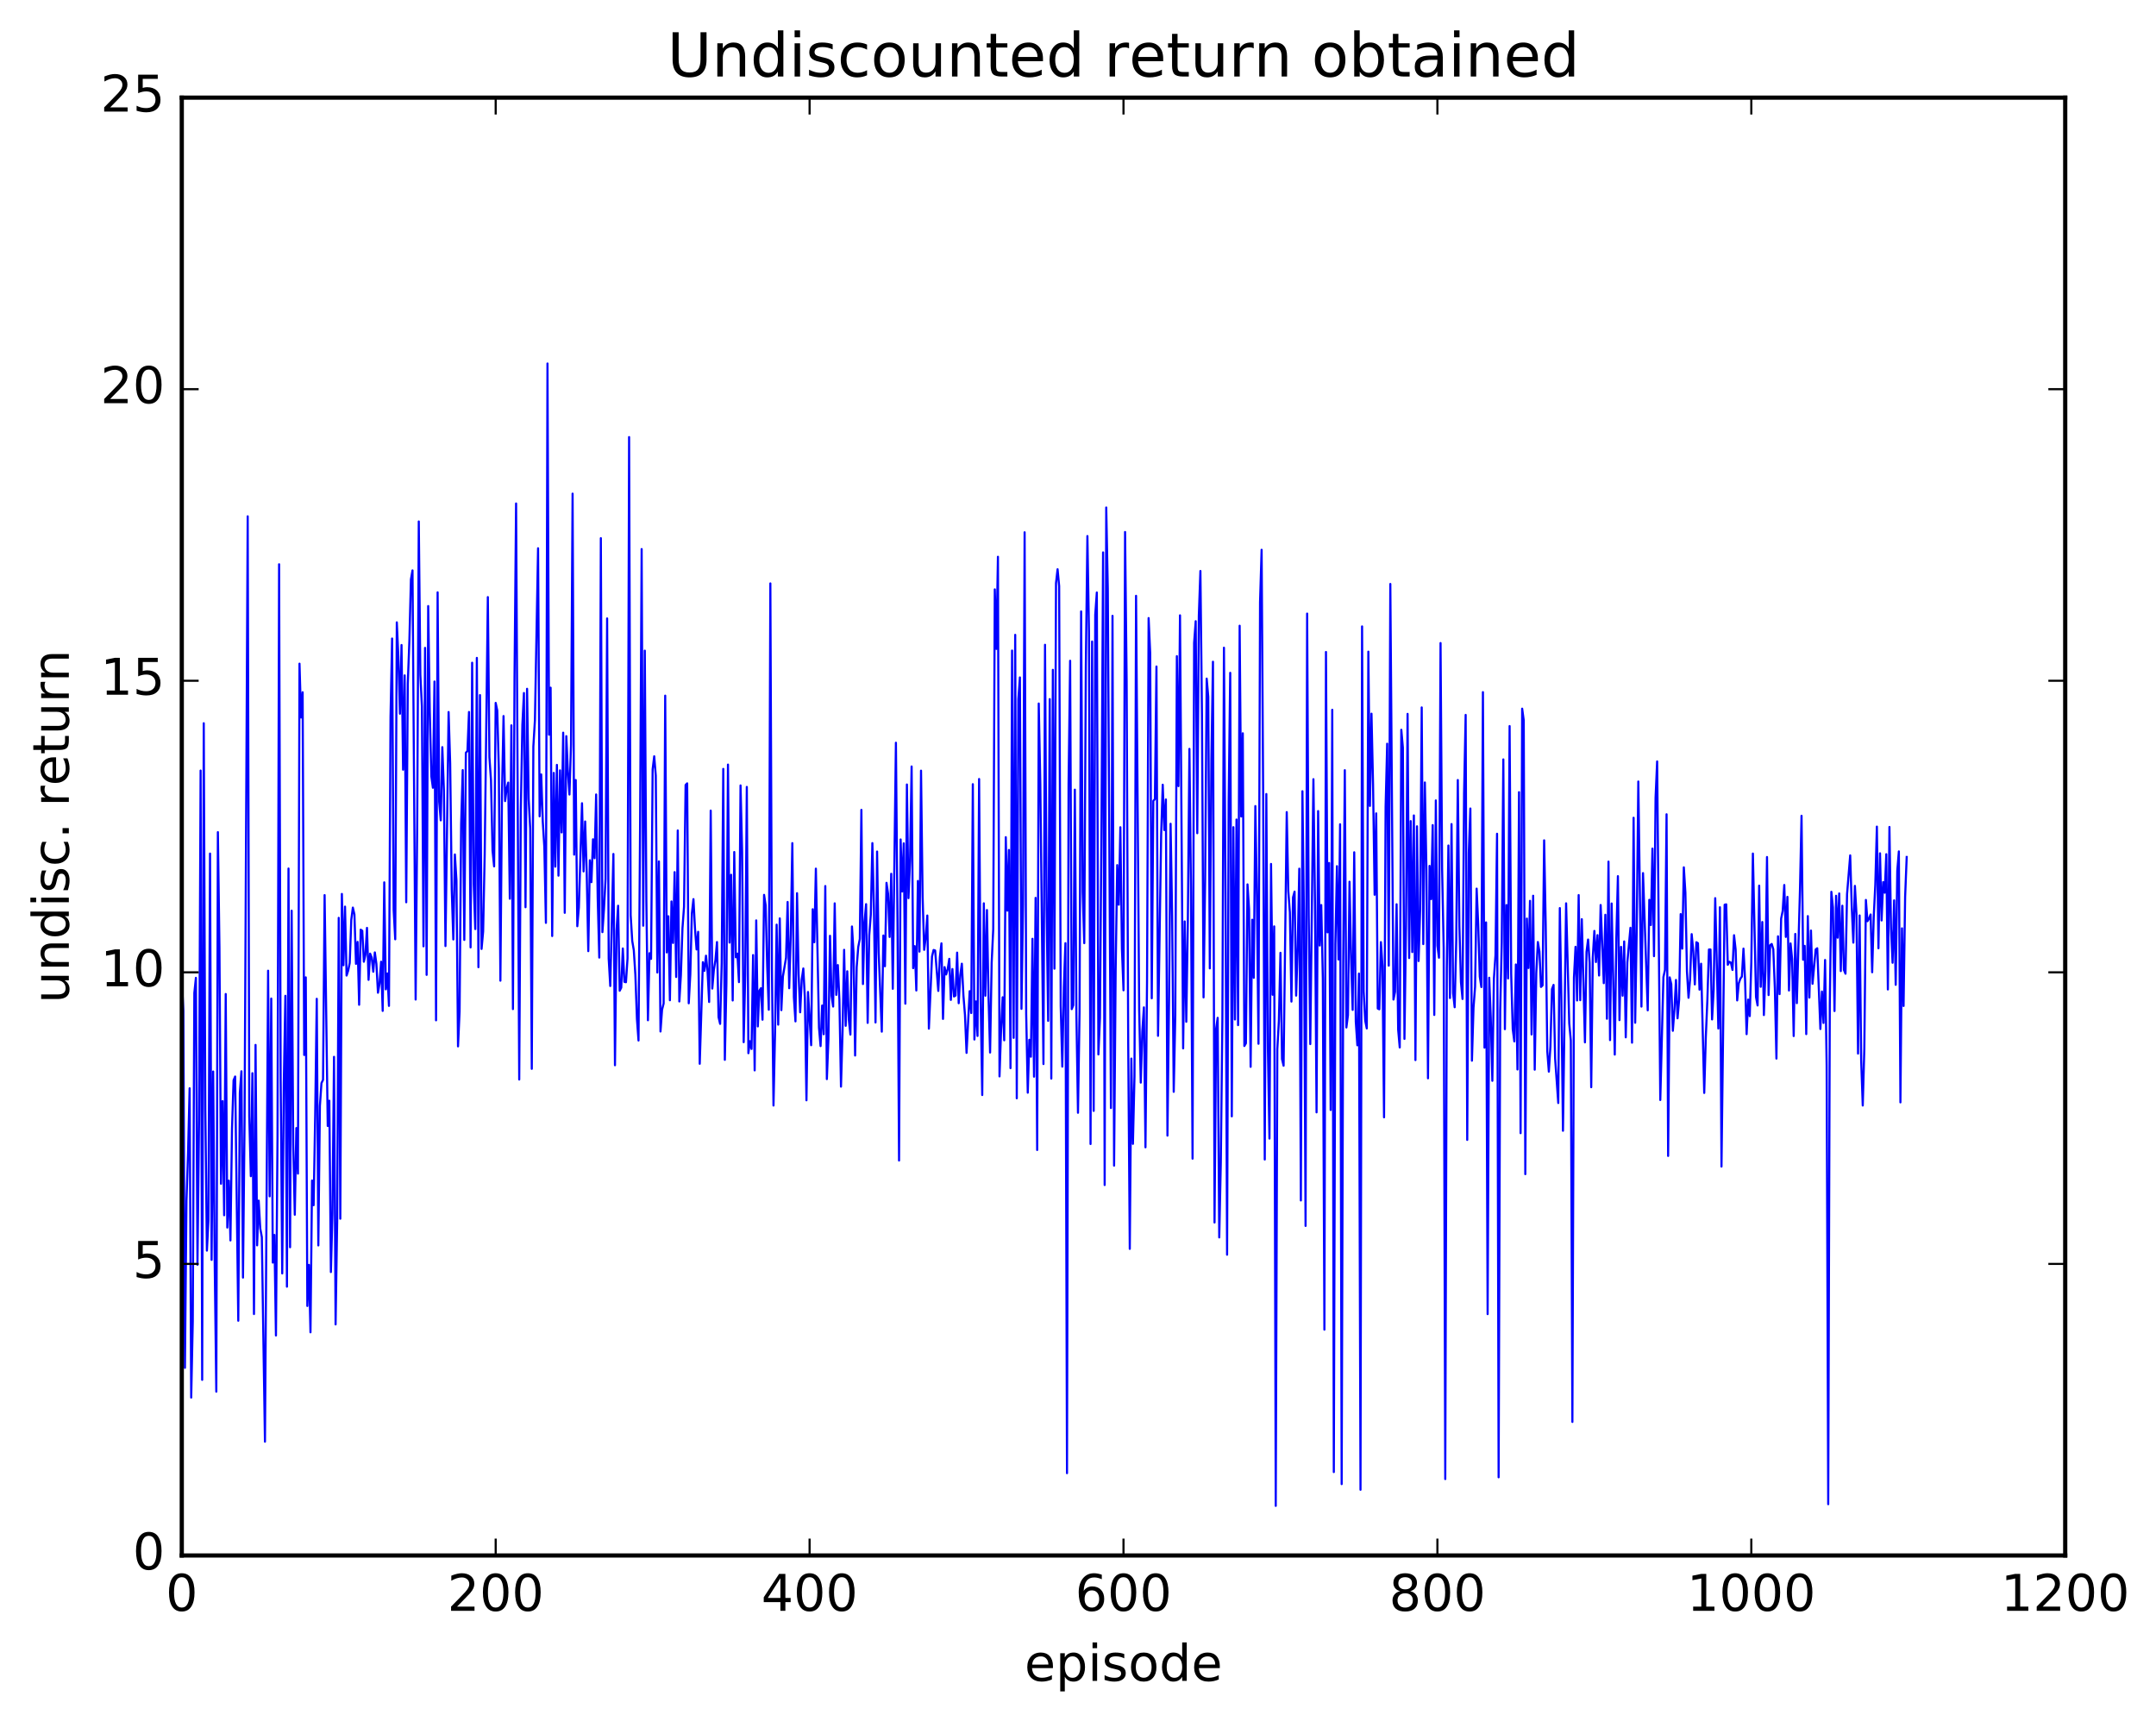 <?xml version="1.0" encoding="utf-8" standalone="no"?>
<!DOCTYPE svg PUBLIC "-//W3C//DTD SVG 1.1//EN"
  "http://www.w3.org/Graphics/SVG/1.1/DTD/svg11.dtd">
<!-- Created with matplotlib (http://matplotlib.org/) -->
<svg height="408pt" version="1.1" viewBox="0 0 511 408" width="511pt" xmlns="http://www.w3.org/2000/svg" xmlns:xlink="http://www.w3.org/1999/xlink">
 <defs>
  <style type="text/css">
*{stroke-linecap:butt;stroke-linejoin:round;stroke-miterlimit:100000;}
  </style>
 </defs>
 <g id="figure_1">
  <g id="patch_1">
   <path d="M 0 408.169 
L 511.954 408.169 
L 511.954 0 
L 0 0 
z
" style="fill:#ffffff;"/>
  </g>
  <g id="axes_1">
   <g id="patch_2">
    <path d="M 43.084 368.742 
L 489.484 368.742 
L 489.484 23.142 
L 43.084 23.142 
z
" style="fill:#ffffff;"/>
   </g>
   <g id="line2d_1">
    <path clip-path="url(#p09055f0630)" d="M 43.084 232.072 
L 43.456 239.583 
L 43.828 324.256 
L 44.2 284.632 
L 44.572 273.305 
L 44.944 257.992 
L 45.316 331.317 
L 45.688 313.322 
L 46.06 235.394 
L 46.432 231.806 
L 46.804 299.82 
L 47.176 265.675 
L 47.548 182.67 
L 47.92 327.109 
L 48.292 171.452 
L 48.664 262.976 
L 49.036 296.471 
L 49.408 289.276 
L 49.78 202.347 
L 50.152 298.661 
L 50.524 254.01 
L 50.896 300.02 
L 51.268 329.912 
L 51.64 197.269 
L 52.012 224.595 
L 52.384 280.627 
L 52.756 261.03 
L 53.128 288.086 
L 53.5 235.64 
L 53.872 291.006 
L 54.244 279.884 
L 54.616 294.057 
L 54.988 267.583 
L 55.36 256.088 
L 55.732 255.197 
L 56.476 313.09 
L 56.848 259.074 
L 57.22 253.957 
L 57.592 302.864 
L 57.964 265.948 
L 58.708 122.4 
L 59.08 264.625 
L 59.452 278.826 
L 59.824 254.414 
L 60.196 311.508 
L 60.568 247.709 
L 60.94 295.223 
L 61.312 284.622 
L 61.684 291.227 
L 62.056 293.261 
L 62.8 341.766 
L 63.544 230.117 
L 63.916 283.599 
L 64.288 236.72 
L 64.66 299.311 
L 65.032 292.753 
L 65.404 316.597 
L 65.776 269.514 
L 66.148 133.766 
L 66.52 255.836 
L 66.892 301.882 
L 67.264 256.762 
L 67.636 236.066 
L 68.008 305.022 
L 68.38 205.893 
L 68.752 295.672 
L 69.124 215.887 
L 69.496 271.263 
L 69.868 287.963 
L 70.24 267.418 
L 70.612 278.22 
L 70.984 157.33 
L 71.356 170.09 
L 71.728 164.108 
L 72.1 250.095 
L 72.472 231.694 
L 72.844 309.594 
L 73.216 299.859 
L 73.588 315.837 
L 73.96 279.859 
L 74.332 285.708 
L 74.704 264.477 
L 75.076 236.776 
L 75.448 295.241 
L 75.82 262.167 
L 76.192 256.763 
L 76.564 255.989 
L 76.936 212.192 
L 77.68 266.928 
L 78.052 260.932 
L 78.424 301.552 
L 78.796 287.742 
L 79.168 250.532 
L 79.54 313.968 
L 79.912 289.51 
L 80.284 217.584 
L 80.656 288.913 
L 81.028 211.917 
L 81.4 228.817 
L 81.772 214.925 
L 82.144 231.264 
L 82.516 230.121 
L 82.888 228.292 
L 83.26 218.032 
L 83.632 215.152 
L 84.004 216.784 
L 84.376 228.492 
L 84.748 223.286 
L 85.12 238.195 
L 85.492 220.387 
L 85.864 220.653 
L 86.236 227.992 
L 86.608 226.356 
L 86.98 219.962 
L 87.352 232.282 
L 87.724 226.07 
L 88.096 226.99 
L 88.468 230.356 
L 88.84 225.78 
L 89.212 228.49 
L 89.584 235.337 
L 89.956 233.189 
L 90.328 227.991 
L 90.7 239.643 
L 91.072 209.17 
L 91.444 234.534 
L 91.816 230.765 
L 92.188 238.457 
L 92.56 169.959 
L 92.932 151.37 
L 93.304 215.71 
L 93.676 222.668 
L 94.048 147.535 
L 94.42 155.748 
L 94.792 169.196 
L 95.164 152.906 
L 95.536 182.461 
L 95.908 160.109 
L 96.28 213.893 
L 96.652 162.053 
L 97.024 152.064 
L 97.396 137.371 
L 97.768 135.221 
L 98.512 236.954 
L 98.884 195.012 
L 99.256 123.619 
L 99.628 159.979 
L 100 167.467 
L 100.372 224.335 
L 100.744 153.584 
L 101.116 231.102 
L 101.488 143.675 
L 101.86 168.415 
L 102.232 184.033 
L 102.604 186.748 
L 102.976 161.561 
L 103.348 241.878 
L 103.72 140.422 
L 104.092 190.048 
L 104.464 194.475 
L 104.836 177.12 
L 105.208 187.318 
L 105.58 224.274 
L 106.324 168.793 
L 106.696 180.959 
L 107.068 210.908 
L 107.44 222.708 
L 107.812 202.563 
L 108.184 208.699 
L 108.556 248.055 
L 108.928 239.8 
L 109.3 195.38 
L 109.672 182.561 
L 110.044 222.816 
L 110.416 178.439 
L 110.788 178.052 
L 111.16 168.781 
L 111.532 224.594 
L 111.904 157.107 
L 112.276 209.563 
L 112.648 220.241 
L 113.02 155.961 
L 113.392 229.284 
L 113.764 164.78 
L 114.136 224.957 
L 114.508 220.832 
L 114.88 202.554 
L 115.624 141.548 
L 115.996 179.484 
L 116.368 184.937 
L 116.74 201.642 
L 117.112 205.384 
L 117.484 166.629 
L 117.856 168.425 
L 118.228 182.229 
L 118.6 232.482 
L 118.972 188.494 
L 119.344 169.748 
L 119.716 189.904 
L 120.088 186.943 
L 120.46 185.52 
L 120.832 213.05 
L 121.204 171.951 
L 121.576 239.215 
L 121.948 160.679 
L 122.32 119.357 
L 123.064 255.912 
L 123.436 192.148 
L 123.808 171.827 
L 124.18 164.287 
L 124.552 215.068 
L 124.924 163.288 
L 125.296 189.334 
L 125.668 196.471 
L 126.04 253.373 
L 126.412 176.98 
L 126.784 170.745 
L 127.528 129.972 
L 127.9 193.527 
L 128.272 183.584 
L 128.644 194.758 
L 129.016 200.786 
L 129.388 218.775 
L 129.76 86.168 
L 130.132 174.167 
L 130.504 163.021 
L 130.876 221.896 
L 131.248 183.224 
L 131.62 205.447 
L 131.992 181.325 
L 132.364 207.585 
L 132.736 182.62 
L 133.108 197.337 
L 133.48 173.689 
L 133.852 216.395 
L 134.224 174.515 
L 134.596 182.95 
L 134.968 188.354 
L 135.34 176.476 
L 135.712 117.021 
L 136.084 202.602 
L 136.456 184.911 
L 136.828 219.568 
L 137.2 215.093 
L 137.944 190.416 
L 138.316 206.582 
L 138.688 194.741 
L 139.06 206.944 
L 139.432 225.477 
L 139.804 203.931 
L 140.176 209.123 
L 140.548 198.963 
L 140.92 203.454 
L 141.292 188.336 
L 141.664 212.937 
L 142.036 227.002 
L 142.408 127.58 
L 142.78 220.973 
L 143.152 215.483 
L 143.524 208.346 
L 143.896 146.605 
L 144.268 227.238 
L 144.64 233.744 
L 145.384 202.443 
L 145.756 252.527 
L 146.128 220.598 
L 146.5 214.714 
L 146.872 234.87 
L 147.244 234.13 
L 147.616 224.847 
L 147.988 232.762 
L 148.36 232.844 
L 148.732 227.192 
L 149.104 103.615 
L 149.476 216.948 
L 149.848 223.053 
L 150.22 225.267 
L 150.592 231.115 
L 150.964 241.562 
L 151.336 246.662 
L 151.708 196.052 
L 152.08 130.16 
L 152.452 219.447 
L 152.824 154.244 
L 153.196 213.535 
L 153.568 241.862 
L 153.94 225.971 
L 154.312 227.312 
L 154.684 182.385 
L 155.056 179.287 
L 155.428 183.863 
L 155.8 230.546 
L 156.172 204.209 
L 156.544 244.526 
L 156.916 239.358 
L 157.288 237.885 
L 157.66 164.915 
L 158.032 225.784 
L 158.404 217.209 
L 158.776 237.121 
L 159.148 213.698 
L 159.52 223.541 
L 159.892 206.748 
L 160.264 231.604 
L 160.636 196.869 
L 161.008 237.406 
L 161.38 231.141 
L 161.752 220.052 
L 162.124 214.959 
L 162.496 186.089 
L 162.868 185.704 
L 163.24 237.842 
L 163.612 230.944 
L 163.984 216.515 
L 164.356 213.148 
L 164.728 220.242 
L 165.1 225.075 
L 165.472 220.899 
L 165.844 252.18 
L 166.588 228.091 
L 166.96 230.16 
L 167.332 226.559 
L 167.704 230.399 
L 168.076 237.53 
L 168.448 192.165 
L 168.82 234.35 
L 169.192 229.919 
L 169.564 227.602 
L 169.936 223.322 
L 170.308 241.121 
L 170.68 242.722 
L 171.052 228.35 
L 171.424 182.275 
L 171.796 251.241 
L 172.168 233.113 
L 172.54 181.254 
L 172.912 223.452 
L 173.284 207.377 
L 173.656 237.173 
L 174.028 201.981 
L 174.4 226.938 
L 174.772 226.071 
L 175.144 232.821 
L 175.516 186.196 
L 175.888 201.746 
L 176.26 247.058 
L 176.632 230.962 
L 177.004 186.548 
L 177.376 249.673 
L 177.748 246.819 
L 178.12 248.672 
L 178.492 226.404 
L 178.864 253.746 
L 179.236 218.191 
L 179.608 243.328 
L 179.98 234.869 
L 180.352 234.261 
L 180.724 241.733 
L 181.096 212.135 
L 181.468 214.593 
L 181.84 229.174 
L 182.212 239.367 
L 182.584 138.302 
L 182.956 229.57 
L 183.328 262.078 
L 183.7 244.649 
L 184.072 219.198 
L 184.444 242.904 
L 184.816 217.717 
L 185.188 239.468 
L 185.56 231.471 
L 186.304 227.048 
L 186.676 213.822 
L 187.048 234.269 
L 187.42 221.53 
L 187.792 199.874 
L 188.164 236.414 
L 188.536 242.129 
L 188.908 211.74 
L 189.28 231.006 
L 189.652 239.977 
L 190.024 232.191 
L 190.396 229.586 
L 190.768 236.622 
L 191.14 260.838 
L 191.512 235.16 
L 192.256 247.776 
L 192.628 215.545 
L 193 223.369 
L 193.372 205.923 
L 194.116 243.623 
L 194.488 247.986 
L 194.86 238.368 
L 195.232 245.179 
L 195.604 210.048 
L 195.976 255.811 
L 196.348 246.344 
L 196.72 221.842 
L 197.092 236.041 
L 197.464 238.617 
L 197.836 214.149 
L 198.208 235.845 
L 198.58 228.782 
L 198.952 237.073 
L 199.324 257.599 
L 199.696 244.513 
L 200.068 225.166 
L 200.44 243.177 
L 200.812 230.252 
L 201.184 241.746 
L 201.556 245.259 
L 201.928 219.632 
L 202.3 225.824 
L 202.672 250.221 
L 203.044 229.289 
L 203.416 224.491 
L 203.788 222.595 
L 204.16 191.989 
L 204.532 233.277 
L 204.904 218.612 
L 205.276 214.34 
L 205.648 242.483 
L 206.02 221.734 
L 206.392 216.813 
L 206.764 199.869 
L 207.136 215.407 
L 207.508 242.389 
L 207.88 201.869 
L 208.252 225.651 
L 208.996 244.567 
L 209.368 221.777 
L 209.74 229.059 
L 210.112 209.279 
L 210.484 211.872 
L 210.856 222.114 
L 211.228 207.143 
L 211.6 234.401 
L 212.344 176.073 
L 212.716 218.197 
L 213.088 275.114 
L 213.46 199.002 
L 213.832 211.34 
L 214.204 199.92 
L 214.576 237.931 
L 214.948 185.974 
L 215.32 212.917 
L 215.692 204.037 
L 216.064 181.703 
L 216.436 229.511 
L 216.808 224.289 
L 217.18 234.804 
L 217.552 208.839 
L 217.924 225.591 
L 218.296 182.693 
L 218.668 212.46 
L 219.04 225.171 
L 219.412 222.216 
L 219.784 217.033 
L 220.156 243.852 
L 220.9 226.737 
L 221.272 225.201 
L 221.644 225.325 
L 222.388 234.907 
L 222.76 226.916 
L 223.132 223.629 
L 223.504 241.542 
L 223.876 229.257 
L 224.248 231.006 
L 224.62 229.753 
L 224.992 227.303 
L 225.364 237.037 
L 225.736 229.726 
L 226.108 236.225 
L 226.48 236.01 
L 226.852 225.829 
L 227.224 237.825 
L 227.596 231.201 
L 227.968 228.456 
L 228.34 235.956 
L 228.712 240.594 
L 229.084 249.596 
L 229.828 234.963 
L 230.2 240.15 
L 230.572 185.902 
L 230.944 246.423 
L 231.316 237.397 
L 231.688 245.584 
L 232.06 184.671 
L 232.432 237.382 
L 232.804 259.59 
L 233.176 214.14 
L 233.548 236.046 
L 233.92 215.737 
L 234.292 236.269 
L 234.664 249.513 
L 235.036 228.244 
L 235.408 220.302 
L 235.78 139.719 
L 236.152 153.826 
L 236.524 131.989 
L 236.896 255.171 
L 237.268 244.136 
L 237.64 236.411 
L 238.012 246.616 
L 238.384 198.463 
L 238.756 215.885 
L 239.128 201.491 
L 239.5 253.215 
L 239.872 154.22 
L 240.244 246.035 
L 240.616 150.497 
L 240.988 260.363 
L 241.36 165.748 
L 241.732 160.59 
L 242.104 239.155 
L 242.476 214.466 
L 242.848 126.183 
L 243.22 240.351 
L 243.592 259.034 
L 243.964 246.499 
L 244.336 250.502 
L 244.708 222.555 
L 245.08 255.237 
L 245.452 212.851 
L 245.824 272.616 
L 246.196 166.778 
L 246.568 185.779 
L 247.312 252.243 
L 247.684 152.856 
L 248.056 215.322 
L 248.428 242.006 
L 248.8 165.732 
L 249.172 255.697 
L 249.544 158.794 
L 249.916 229.635 
L 250.288 138.24 
L 250.66 134.945 
L 251.032 138.952 
L 251.404 238.495 
L 251.776 252.855 
L 252.148 234.059 
L 252.52 223.59 
L 252.892 349.228 
L 253.264 185.865 
L 253.636 156.645 
L 254.008 239.225 
L 254.38 238.308 
L 254.752 187.2 
L 255.124 240.742 
L 255.496 263.794 
L 255.868 239.876 
L 256.24 144.941 
L 256.612 211.445 
L 256.984 223.589 
L 257.356 157.924 
L 257.728 127.078 
L 258.1 149.721 
L 258.472 271.2 
L 258.844 152.081 
L 259.216 263.348 
L 259.588 145.731 
L 259.96 140.459 
L 260.332 249.966 
L 260.704 241.316 
L 261.076 194.063 
L 261.448 130.951 
L 261.82 280.92 
L 262.192 120.307 
L 262.564 139.589 
L 263.308 262.671 
L 263.68 145.988 
L 264.052 276.325 
L 264.424 229.979 
L 264.796 205.082 
L 265.168 214.483 
L 265.54 196.109 
L 265.912 224.894 
L 266.284 234.761 
L 266.656 126.115 
L 267.028 161.358 
L 267.4 247.185 
L 267.772 296.056 
L 268.144 250.945 
L 268.516 271.159 
L 268.888 255.138 
L 269.26 141.246 
L 270.004 239.479 
L 270.376 256.644 
L 270.748 244.486 
L 271.12 238.809 
L 271.492 271.981 
L 271.864 232.567 
L 272.236 146.521 
L 272.608 154.792 
L 272.98 236.659 
L 273.352 189.85 
L 273.724 189.455 
L 274.096 158.005 
L 274.468 245.555 
L 275.212 197.829 
L 275.584 186.026 
L 275.956 196.773 
L 276.328 189.52 
L 276.7 269.208 
L 277.072 237.599 
L 277.444 195.283 
L 277.816 217.281 
L 278.188 258.829 
L 278.56 240.738 
L 278.932 155.552 
L 279.304 186.36 
L 279.676 145.872 
L 280.42 248.534 
L 280.792 218.432 
L 281.164 242.218 
L 281.536 218.125 
L 281.908 177.53 
L 282.28 211.411 
L 282.652 274.668 
L 283.024 152.378 
L 283.396 147.263 
L 283.768 197.521 
L 284.14 145.934 
L 284.512 135.36 
L 284.884 169.663 
L 285.256 236.444 
L 285.628 208.692 
L 286 160.872 
L 286.372 165.18 
L 286.744 229.564 
L 287.116 179.911 
L 287.488 156.871 
L 287.86 289.811 
L 288.232 243.896 
L 288.604 241.288 
L 288.976 293.344 
L 289.348 275.631 
L 289.72 241.601 
L 290.092 153.544 
L 290.464 211.711 
L 290.836 297.444 
L 291.208 190.086 
L 291.58 159.499 
L 291.952 264.645 
L 292.324 196.094 
L 292.696 241.678 
L 293.068 194.281 
L 293.44 243.019 
L 293.812 148.337 
L 294.184 193.555 
L 294.556 173.836 
L 294.928 247.964 
L 295.3 247.323 
L 295.672 209.652 
L 296.044 215.49 
L 296.416 252.903 
L 296.788 218.031 
L 297.16 231.794 
L 297.532 191.088 
L 297.904 212.772 
L 298.276 247.434 
L 298.648 142.751 
L 299.02 130.332 
L 299.392 189.335 
L 299.764 274.873 
L 300.136 188.235 
L 300.508 248.55 
L 300.88 269.909 
L 301.252 204.808 
L 301.624 235.818 
L 301.996 219.611 
L 302.368 356.983 
L 302.74 248.709 
L 303.112 242.048 
L 303.484 225.874 
L 303.856 251.066 
L 304.228 252.639 
L 304.972 192.515 
L 305.344 211.244 
L 305.716 216.303 
L 306.088 237.435 
L 306.46 212.745 
L 306.832 211.367 
L 307.204 236.02 
L 307.576 224.311 
L 307.948 205.93 
L 308.32 284.579 
L 308.692 187.57 
L 309.064 218.348 
L 309.436 290.614 
L 309.808 145.457 
L 310.18 216.988 
L 310.552 247.51 
L 311.296 184.715 
L 311.668 214.098 
L 312.04 263.696 
L 312.412 192.274 
L 312.784 224.15 
L 313.156 214.542 
L 313.528 231.973 
L 313.9 315.209 
L 314.272 154.559 
L 314.644 221.026 
L 315.016 204.579 
L 315.388 263.132 
L 315.76 168.269 
L 316.132 348.968 
L 316.504 223.796 
L 316.876 205.332 
L 317.248 227.465 
L 317.62 195.401 
L 317.992 351.824 
L 318.364 228.372 
L 318.736 182.58 
L 319.108 243.577 
L 319.48 240.637 
L 319.852 209.025 
L 320.224 227.189 
L 320.596 239.403 
L 320.968 202.042 
L 321.34 242.174 
L 321.712 247.796 
L 322.084 230.792 
L 322.456 353.162 
L 322.828 148.497 
L 323.2 235.017 
L 323.572 241.93 
L 323.944 243.8 
L 324.316 154.48 
L 324.688 191.05 
L 325.06 169.185 
L 325.432 185.98 
L 325.804 212.112 
L 326.176 192.818 
L 326.548 239.084 
L 326.92 239.268 
L 327.292 223.339 
L 327.664 229.038 
L 328.036 264.873 
L 328.408 191.176 
L 328.78 176.303 
L 329.152 228.913 
L 329.524 138.435 
L 330.268 236.955 
L 330.64 235.116 
L 331.012 214.365 
L 331.384 244.11 
L 331.756 248.314 
L 332.128 173.006 
L 332.5 177.226 
L 332.872 246.281 
L 333.244 219.773 
L 333.616 169.233 
L 333.988 227.108 
L 334.36 194.652 
L 334.732 225.702 
L 335.104 193.309 
L 335.476 251.306 
L 335.848 195.886 
L 336.22 227.822 
L 336.592 215.775 
L 336.964 167.702 
L 337.336 223.809 
L 337.708 185.492 
L 338.08 206.199 
L 338.452 255.624 
L 338.824 205.263 
L 339.196 213.135 
L 339.568 195.6 
L 339.94 240.603 
L 340.312 189.751 
L 340.684 224.183 
L 341.056 227.037 
L 341.428 152.441 
L 341.8 206.041 
L 342.172 224.784 
L 342.544 350.628 
L 342.916 229.435 
L 343.288 200.438 
L 343.66 236.595 
L 344.032 195.355 
L 344.404 235.414 
L 344.776 238.777 
L 345.148 223 
L 345.52 184.912 
L 345.892 219.505 
L 346.264 232.816 
L 346.636 236.82 
L 347.008 188.018 
L 347.38 169.475 
L 347.752 270.222 
L 348.124 202.17 
L 348.496 191.665 
L 348.868 251.447 
L 349.24 238.944 
L 349.612 233.947 
L 349.984 210.659 
L 350.356 219.178 
L 350.728 231.522 
L 351.1 233.993 
L 351.472 164.079 
L 351.844 248.353 
L 352.216 218.664 
L 352.588 311.522 
L 352.96 231.782 
L 353.332 241.293 
L 353.704 256.217 
L 354.076 231.992 
L 354.448 226.448 
L 354.82 197.65 
L 355.192 350.209 
L 355.564 239.595 
L 355.936 223.436 
L 356.308 180.028 
L 356.68 243.976 
L 357.052 214.551 
L 357.424 231.956 
L 357.796 172.123 
L 358.168 230.818 
L 358.54 243.966 
L 358.912 246.876 
L 359.284 228.637 
L 359.656 253.53 
L 360.028 187.789 
L 360.4 268.627 
L 360.772 167.994 
L 361.144 170.74 
L 361.516 278.343 
L 361.888 217.755 
L 362.26 229.47 
L 362.632 213.555 
L 363.004 245.229 
L 363.376 212.345 
L 363.748 253.575 
L 364.12 230.662 
L 364.492 223.311 
L 364.864 225.58 
L 365.236 233.968 
L 365.608 233.612 
L 365.98 199.206 
L 366.352 219.256 
L 366.724 249.158 
L 367.096 254.048 
L 367.468 248.1 
L 367.84 234.487 
L 368.212 233.479 
L 368.584 250.931 
L 369.328 261.481 
L 369.7 215.27 
L 370.072 237.101 
L 370.444 268.06 
L 371.188 214.141 
L 371.932 242.613 
L 372.304 246.678 
L 372.676 337.083 
L 373.048 231.752 
L 373.42 224.451 
L 373.792 237.172 
L 374.164 212.188 
L 374.536 237.107 
L 374.908 217.906 
L 375.652 247.103 
L 376.024 225.657 
L 376.396 222.725 
L 376.768 228.271 
L 377.14 257.736 
L 377.512 226.937 
L 377.884 220.685 
L 378.256 228.06 
L 378.628 221.68 
L 379 231.253 
L 379.372 214.543 
L 380.116 233.067 
L 380.488 216.855 
L 380.86 241.506 
L 381.232 204.256 
L 381.604 246.571 
L 381.976 214.182 
L 382.72 250.001 
L 383.092 222.339 
L 383.464 207.704 
L 383.836 241.833 
L 384.208 224.468 
L 384.58 236.042 
L 384.952 223.178 
L 385.324 245.912 
L 385.696 228.136 
L 386.44 219.939 
L 386.812 247.179 
L 387.184 193.855 
L 387.556 242.454 
L 387.928 220.162 
L 388.3 185.266 
L 389.044 238.624 
L 389.416 206.979 
L 390.532 239.51 
L 390.904 213.318 
L 391.276 219.289 
L 391.648 201.17 
L 392.02 226.671 
L 392.392 189.102 
L 392.764 180.504 
L 393.508 260.769 
L 394.252 231.622 
L 394.624 229.947 
L 394.996 193.033 
L 395.368 274.024 
L 395.74 231.695 
L 396.112 233.294 
L 396.484 244.363 
L 396.856 239.458 
L 397.228 232.309 
L 397.6 241.4 
L 397.972 237.017 
L 398.344 216.69 
L 398.716 224.886 
L 399.088 205.611 
L 399.46 211.636 
L 399.832 230.321 
L 400.204 236.534 
L 400.576 232.071 
L 400.948 221.445 
L 401.32 225.454 
L 401.692 233.368 
L 402.064 223.363 
L 402.436 223.6 
L 402.808 234.61 
L 403.18 228.459 
L 403.924 259.09 
L 404.296 245.915 
L 404.668 237.083 
L 405.04 225.091 
L 405.412 225.083 
L 405.784 241.668 
L 406.156 234.643 
L 406.528 212.922 
L 407.272 243.823 
L 407.644 215.075 
L 408.016 276.546 
L 408.76 214.479 
L 409.132 214.381 
L 409.504 228.715 
L 409.876 228.005 
L 410.248 228.192 
L 410.62 229.94 
L 410.992 221.702 
L 411.364 225.076 
L 411.736 237.161 
L 412.108 233.124 
L 412.48 232.016 
L 412.852 231.506 
L 413.224 224.879 
L 413.596 232.141 
L 413.968 245.158 
L 414.34 236.967 
L 414.712 240.878 
L 415.084 228.074 
L 415.456 202.345 
L 416.2 236.351 
L 416.572 238.356 
L 416.944 209.954 
L 417.316 233.932 
L 417.688 218.572 
L 418.06 240.63 
L 418.432 230.139 
L 418.804 203.165 
L 419.176 235.89 
L 419.548 224.07 
L 419.92 223.773 
L 420.292 225.026 
L 420.664 234.286 
L 421.036 250.946 
L 421.408 221.964 
L 421.78 235.664 
L 422.152 217.773 
L 422.524 215.915 
L 422.896 209.795 
L 423.268 222.107 
L 423.64 212.611 
L 424.012 234.807 
L 424.384 223.649 
L 424.756 227.376 
L 425.128 245.606 
L 425.5 221.401 
L 425.872 237.807 
L 426.616 210.934 
L 426.988 193.39 
L 427.36 227.515 
L 427.732 224.23 
L 428.104 245.147 
L 428.476 217.175 
L 428.848 236.485 
L 429.22 220.597 
L 429.592 233.213 
L 430.336 225.082 
L 430.708 224.794 
L 431.452 243.938 
L 431.824 235.057 
L 432.196 242.499 
L 432.568 227.573 
L 432.94 252.593 
L 433.312 356.584 
L 433.684 238.121 
L 434.056 211.411 
L 434.428 215.126 
L 434.8 239.676 
L 435.172 212.352 
L 435.544 222.291 
L 435.916 211.801 
L 436.288 230.209 
L 436.66 214.713 
L 437.032 229.934 
L 437.404 230.829 
L 437.776 211.963 
L 438.52 202.777 
L 438.892 215.06 
L 439.264 223.462 
L 439.636 210.011 
L 440.008 216.664 
L 440.38 249.76 
L 440.752 217.016 
L 441.124 251.384 
L 441.496 262.076 
L 441.868 248.6 
L 442.24 213.339 
L 442.612 218.379 
L 442.984 217.773 
L 443.356 216.788 
L 443.728 230.484 
L 444.1 217.361 
L 444.472 209.745 
L 444.844 195.959 
L 445.216 224.799 
L 445.588 202.284 
L 445.96 218.204 
L 446.332 209.099 
L 446.704 211.627 
L 447.076 202.493 
L 447.448 234.559 
L 447.82 196.043 
L 448.192 219.985 
L 448.564 228.232 
L 448.936 213.438 
L 449.308 233.461 
L 449.68 206.45 
L 450.052 201.833 
L 450.424 261.33 
L 450.796 220.068 
L 451.168 238.482 
L 451.54 212.569 
L 451.912 203.162 
L 451.912 203.162 
" style="fill:none;stroke:#0000ff;stroke-linecap:square;stroke-width:0.5;"/>
   </g>
   <g id="patch_3">
    <path d="M 43.084 23.142 
L 489.484 23.142 
" style="fill:none;stroke:#000000;stroke-linecap:square;stroke-linejoin:miter;"/>
   </g>
   <g id="patch_4">
    <path d="M 43.084 368.742 
L 489.484 368.742 
" style="fill:none;stroke:#000000;stroke-linecap:square;stroke-linejoin:miter;"/>
   </g>
   <g id="patch_5">
    <path d="M 489.484 368.742 
L 489.484 23.142 
" style="fill:none;stroke:#000000;stroke-linecap:square;stroke-linejoin:miter;"/>
   </g>
   <g id="patch_6">
    <path d="M 43.084 368.742 
L 43.084 23.142 
" style="fill:none;stroke:#000000;stroke-linecap:square;stroke-linejoin:miter;"/>
   </g>
   <g id="matplotlib.axis_1">
    <g id="xtick_1">
     <g id="line2d_2">
      <defs>
       <path d="M 0 0 
L 0 -4 
" id="maf0b0977c6" style="stroke:#000000;stroke-width:0.5;"/>
      </defs>
      <g>
       <use style="stroke:#000000;stroke-width:0.5;" x="43.084" xlink:href="#maf0b0977c6" y="368.742"/>
      </g>
     </g>
     <g id="line2d_3">
      <defs>
       <path d="M 0 0 
L 0 4 
" id="mc09dc4d7ea" style="stroke:#000000;stroke-width:0.5;"/>
      </defs>
      <g>
       <use style="stroke:#000000;stroke-width:0.5;" x="43.084" xlink:href="#mc09dc4d7ea" y="23.142"/>
      </g>
     </g>
     <g id="text_1">
      <!-- 0 -->
      <defs>
       <path d="M 31.781 66.406 
Q 24.172 66.406 20.328 58.906 
Q 16.5 51.422 16.5 36.375 
Q 16.5 21.391 20.328 13.891 
Q 24.172 6.391 31.781 6.391 
Q 39.453 6.391 43.281 13.891 
Q 47.125 21.391 47.125 36.375 
Q 47.125 51.422 43.281 58.906 
Q 39.453 66.406 31.781 66.406 
M 31.781 74.219 
Q 44.047 74.219 50.516 64.516 
Q 56.984 54.828 56.984 36.375 
Q 56.984 17.969 50.516 8.266 
Q 44.047 -1.422 31.781 -1.422 
Q 19.531 -1.422 13.062 8.266 
Q 6.594 17.969 6.594 36.375 
Q 6.594 54.828 13.062 64.516 
Q 19.531 74.219 31.781 74.219 
" id="BitstreamVeraSans-Roman-30"/>
      </defs>
      <g transform="translate(39.266 381.86)scale(0.12 -0.12)">
       <use xlink:href="#BitstreamVeraSans-Roman-30"/>
      </g>
     </g>
    </g>
    <g id="xtick_2">
     <g id="line2d_4">
      <g>
       <use style="stroke:#000000;stroke-width:0.5;" x="117.484" xlink:href="#maf0b0977c6" y="368.742"/>
      </g>
     </g>
     <g id="line2d_5">
      <g>
       <use style="stroke:#000000;stroke-width:0.5;" x="117.484" xlink:href="#mc09dc4d7ea" y="23.142"/>
      </g>
     </g>
     <g id="text_2">
      <!-- 200 -->
      <defs>
       <path d="M 19.188 8.297 
L 53.609 8.297 
L 53.609 0 
L 7.328 0 
L 7.328 8.297 
Q 12.938 14.109 22.625 23.891 
Q 32.328 33.688 34.812 36.531 
Q 39.547 41.844 41.422 45.531 
Q 43.312 49.219 43.312 52.781 
Q 43.312 58.594 39.234 62.25 
Q 35.156 65.922 28.609 65.922 
Q 23.969 65.922 18.812 64.312 
Q 13.672 62.703 7.812 59.422 
L 7.812 69.391 
Q 13.766 71.781 18.938 73 
Q 24.125 74.219 28.422 74.219 
Q 39.75 74.219 46.484 68.547 
Q 53.219 62.891 53.219 53.422 
Q 53.219 48.922 51.531 44.891 
Q 49.859 40.875 45.406 35.406 
Q 44.188 33.984 37.641 27.219 
Q 31.109 20.453 19.188 8.297 
" id="BitstreamVeraSans-Roman-32"/>
      </defs>
      <g transform="translate(106.031 381.86)scale(0.12 -0.12)">
       <use xlink:href="#BitstreamVeraSans-Roman-32"/>
       <use x="63.623" xlink:href="#BitstreamVeraSans-Roman-30"/>
       <use x="127.246" xlink:href="#BitstreamVeraSans-Roman-30"/>
      </g>
     </g>
    </g>
    <g id="xtick_3">
     <g id="line2d_6">
      <g>
       <use style="stroke:#000000;stroke-width:0.5;" x="191.884" xlink:href="#maf0b0977c6" y="368.742"/>
      </g>
     </g>
     <g id="line2d_7">
      <g>
       <use style="stroke:#000000;stroke-width:0.5;" x="191.884" xlink:href="#mc09dc4d7ea" y="23.142"/>
      </g>
     </g>
     <g id="text_3">
      <!-- 400 -->
      <defs>
       <path d="M 37.797 64.312 
L 12.891 25.391 
L 37.797 25.391 
z
M 35.203 72.906 
L 47.609 72.906 
L 47.609 25.391 
L 58.016 25.391 
L 58.016 17.188 
L 47.609 17.188 
L 47.609 0 
L 37.797 0 
L 37.797 17.188 
L 4.891 17.188 
L 4.891 26.703 
z
" id="BitstreamVeraSans-Roman-34"/>
      </defs>
      <g transform="translate(180.431 381.86)scale(0.12 -0.12)">
       <use xlink:href="#BitstreamVeraSans-Roman-34"/>
       <use x="63.623" xlink:href="#BitstreamVeraSans-Roman-30"/>
       <use x="127.246" xlink:href="#BitstreamVeraSans-Roman-30"/>
      </g>
     </g>
    </g>
    <g id="xtick_4">
     <g id="line2d_8">
      <g>
       <use style="stroke:#000000;stroke-width:0.5;" x="266.284" xlink:href="#maf0b0977c6" y="368.742"/>
      </g>
     </g>
     <g id="line2d_9">
      <g>
       <use style="stroke:#000000;stroke-width:0.5;" x="266.284" xlink:href="#mc09dc4d7ea" y="23.142"/>
      </g>
     </g>
     <g id="text_4">
      <!-- 600 -->
      <defs>
       <path d="M 33.016 40.375 
Q 26.375 40.375 22.484 35.828 
Q 18.609 31.297 18.609 23.391 
Q 18.609 15.531 22.484 10.953 
Q 26.375 6.391 33.016 6.391 
Q 39.656 6.391 43.531 10.953 
Q 47.406 15.531 47.406 23.391 
Q 47.406 31.297 43.531 35.828 
Q 39.656 40.375 33.016 40.375 
M 52.594 71.297 
L 52.594 62.312 
Q 48.875 64.062 45.094 64.984 
Q 41.312 65.922 37.594 65.922 
Q 27.828 65.922 22.672 59.328 
Q 17.531 52.734 16.797 39.406 
Q 19.672 43.656 24.016 45.922 
Q 28.375 48.188 33.594 48.188 
Q 44.578 48.188 50.953 41.516 
Q 57.328 34.859 57.328 23.391 
Q 57.328 12.156 50.688 5.359 
Q 44.047 -1.422 33.016 -1.422 
Q 20.359 -1.422 13.672 8.266 
Q 6.984 17.969 6.984 36.375 
Q 6.984 53.656 15.188 63.938 
Q 23.391 74.219 37.203 74.219 
Q 40.922 74.219 44.703 73.484 
Q 48.484 72.75 52.594 71.297 
" id="BitstreamVeraSans-Roman-36"/>
      </defs>
      <g transform="translate(254.831 381.86)scale(0.12 -0.12)">
       <use xlink:href="#BitstreamVeraSans-Roman-36"/>
       <use x="63.623" xlink:href="#BitstreamVeraSans-Roman-30"/>
       <use x="127.246" xlink:href="#BitstreamVeraSans-Roman-30"/>
      </g>
     </g>
    </g>
    <g id="xtick_5">
     <g id="line2d_10">
      <g>
       <use style="stroke:#000000;stroke-width:0.5;" x="340.684" xlink:href="#maf0b0977c6" y="368.742"/>
      </g>
     </g>
     <g id="line2d_11">
      <g>
       <use style="stroke:#000000;stroke-width:0.5;" x="340.684" xlink:href="#mc09dc4d7ea" y="23.142"/>
      </g>
     </g>
     <g id="text_5">
      <!-- 800 -->
      <defs>
       <path d="M 31.781 34.625 
Q 24.75 34.625 20.719 30.859 
Q 16.703 27.094 16.703 20.516 
Q 16.703 13.922 20.719 10.156 
Q 24.75 6.391 31.781 6.391 
Q 38.812 6.391 42.859 10.172 
Q 46.922 13.969 46.922 20.516 
Q 46.922 27.094 42.891 30.859 
Q 38.875 34.625 31.781 34.625 
M 21.922 38.812 
Q 15.578 40.375 12.031 44.719 
Q 8.5 49.078 8.5 55.328 
Q 8.5 64.062 14.719 69.141 
Q 20.953 74.219 31.781 74.219 
Q 42.672 74.219 48.875 69.141 
Q 55.078 64.062 55.078 55.328 
Q 55.078 49.078 51.531 44.719 
Q 48 40.375 41.703 38.812 
Q 48.828 37.156 52.797 32.312 
Q 56.781 27.484 56.781 20.516 
Q 56.781 9.906 50.312 4.234 
Q 43.844 -1.422 31.781 -1.422 
Q 19.734 -1.422 13.25 4.234 
Q 6.781 9.906 6.781 20.516 
Q 6.781 27.484 10.781 32.312 
Q 14.797 37.156 21.922 38.812 
M 18.312 54.391 
Q 18.312 48.734 21.844 45.562 
Q 25.391 42.391 31.781 42.391 
Q 38.141 42.391 41.719 45.562 
Q 45.312 48.734 45.312 54.391 
Q 45.312 60.062 41.719 63.234 
Q 38.141 66.406 31.781 66.406 
Q 25.391 66.406 21.844 63.234 
Q 18.312 60.062 18.312 54.391 
" id="BitstreamVeraSans-Roman-38"/>
      </defs>
      <g transform="translate(329.231 381.86)scale(0.12 -0.12)">
       <use xlink:href="#BitstreamVeraSans-Roman-38"/>
       <use x="63.623" xlink:href="#BitstreamVeraSans-Roman-30"/>
       <use x="127.246" xlink:href="#BitstreamVeraSans-Roman-30"/>
      </g>
     </g>
    </g>
    <g id="xtick_6">
     <g id="line2d_12">
      <g>
       <use style="stroke:#000000;stroke-width:0.5;" x="415.084" xlink:href="#maf0b0977c6" y="368.742"/>
      </g>
     </g>
     <g id="line2d_13">
      <g>
       <use style="stroke:#000000;stroke-width:0.5;" x="415.084" xlink:href="#mc09dc4d7ea" y="23.142"/>
      </g>
     </g>
     <g id="text_6">
      <!-- 1000 -->
      <defs>
       <path d="M 12.406 8.297 
L 28.516 8.297 
L 28.516 63.922 
L 10.984 60.406 
L 10.984 69.391 
L 28.422 72.906 
L 38.281 72.906 
L 38.281 8.297 
L 54.391 8.297 
L 54.391 0 
L 12.406 0 
z
" id="BitstreamVeraSans-Roman-31"/>
      </defs>
      <g transform="translate(399.814 381.86)scale(0.12 -0.12)">
       <use xlink:href="#BitstreamVeraSans-Roman-31"/>
       <use x="63.623" xlink:href="#BitstreamVeraSans-Roman-30"/>
       <use x="127.246" xlink:href="#BitstreamVeraSans-Roman-30"/>
       <use x="190.869" xlink:href="#BitstreamVeraSans-Roman-30"/>
      </g>
     </g>
    </g>
    <g id="xtick_7">
     <g id="line2d_14">
      <g>
       <use style="stroke:#000000;stroke-width:0.5;" x="489.484" xlink:href="#maf0b0977c6" y="368.742"/>
      </g>
     </g>
     <g id="line2d_15">
      <g>
       <use style="stroke:#000000;stroke-width:0.5;" x="489.484" xlink:href="#mc09dc4d7ea" y="23.142"/>
      </g>
     </g>
     <g id="text_7">
      <!-- 1200 -->
      <g transform="translate(474.214 381.86)scale(0.12 -0.12)">
       <use xlink:href="#BitstreamVeraSans-Roman-31"/>
       <use x="63.623" xlink:href="#BitstreamVeraSans-Roman-32"/>
       <use x="127.246" xlink:href="#BitstreamVeraSans-Roman-30"/>
       <use x="190.869" xlink:href="#BitstreamVeraSans-Roman-30"/>
      </g>
     </g>
    </g>
    <g id="text_8">
     <!-- episode -->
     <defs>
      <path d="M 9.422 54.688 
L 18.406 54.688 
L 18.406 0 
L 9.422 0 
z
M 9.422 75.984 
L 18.406 75.984 
L 18.406 64.594 
L 9.422 64.594 
z
" id="BitstreamVeraSans-Roman-69"/>
      <path d="M 44.281 53.078 
L 44.281 44.578 
Q 40.484 46.531 36.375 47.5 
Q 32.281 48.484 27.875 48.484 
Q 21.188 48.484 17.844 46.438 
Q 14.5 44.391 14.5 40.281 
Q 14.5 37.156 16.891 35.375 
Q 19.281 33.594 26.516 31.984 
L 29.594 31.297 
Q 39.156 29.25 43.188 25.516 
Q 47.219 21.781 47.219 15.094 
Q 47.219 7.469 41.188 3.016 
Q 35.156 -1.422 24.609 -1.422 
Q 20.219 -1.422 15.453 -0.562 
Q 10.688 0.297 5.422 2 
L 5.422 11.281 
Q 10.406 8.688 15.234 7.391 
Q 20.062 6.109 24.812 6.109 
Q 31.156 6.109 34.562 8.281 
Q 37.984 10.453 37.984 14.406 
Q 37.984 18.062 35.516 20.016 
Q 33.062 21.969 24.703 23.781 
L 21.578 24.516 
Q 13.234 26.266 9.516 29.906 
Q 5.812 33.547 5.812 39.891 
Q 5.812 47.609 11.281 51.797 
Q 16.75 56 26.812 56 
Q 31.781 56 36.172 55.266 
Q 40.578 54.547 44.281 53.078 
" id="BitstreamVeraSans-Roman-73"/>
      <path d="M 18.109 8.203 
L 18.109 -20.797 
L 9.078 -20.797 
L 9.078 54.688 
L 18.109 54.688 
L 18.109 46.391 
Q 20.953 51.266 25.266 53.625 
Q 29.594 56 35.594 56 
Q 45.562 56 51.781 48.094 
Q 58.016 40.188 58.016 27.297 
Q 58.016 14.406 51.781 6.484 
Q 45.562 -1.422 35.594 -1.422 
Q 29.594 -1.422 25.266 0.953 
Q 20.953 3.328 18.109 8.203 
M 48.688 27.297 
Q 48.688 37.203 44.609 42.844 
Q 40.531 48.484 33.406 48.484 
Q 26.266 48.484 22.188 42.844 
Q 18.109 37.203 18.109 27.297 
Q 18.109 17.391 22.188 11.75 
Q 26.266 6.109 33.406 6.109 
Q 40.531 6.109 44.609 11.75 
Q 48.688 17.391 48.688 27.297 
" id="BitstreamVeraSans-Roman-70"/>
      <path d="M 56.203 29.594 
L 56.203 25.203 
L 14.891 25.203 
Q 15.484 15.922 20.484 11.062 
Q 25.484 6.203 34.422 6.203 
Q 39.594 6.203 44.453 7.469 
Q 49.312 8.734 54.109 11.281 
L 54.109 2.781 
Q 49.266 0.734 44.188 -0.344 
Q 39.109 -1.422 33.891 -1.422 
Q 20.797 -1.422 13.156 6.188 
Q 5.516 13.812 5.516 26.812 
Q 5.516 40.234 12.766 48.109 
Q 20.016 56 32.328 56 
Q 43.359 56 49.781 48.891 
Q 56.203 41.797 56.203 29.594 
M 47.219 32.234 
Q 47.125 39.594 43.094 43.984 
Q 39.062 48.391 32.422 48.391 
Q 24.906 48.391 20.391 44.141 
Q 15.875 39.891 15.188 32.172 
z
" id="BitstreamVeraSans-Roman-65"/>
      <path d="M 30.609 48.391 
Q 23.391 48.391 19.188 42.75 
Q 14.984 37.109 14.984 27.297 
Q 14.984 17.484 19.156 11.844 
Q 23.344 6.203 30.609 6.203 
Q 37.797 6.203 41.984 11.859 
Q 46.188 17.531 46.188 27.297 
Q 46.188 37.016 41.984 42.703 
Q 37.797 48.391 30.609 48.391 
M 30.609 56 
Q 42.328 56 49.016 48.375 
Q 55.719 40.766 55.719 27.297 
Q 55.719 13.875 49.016 6.219 
Q 42.328 -1.422 30.609 -1.422 
Q 18.844 -1.422 12.172 6.219 
Q 5.516 13.875 5.516 27.297 
Q 5.516 40.766 12.172 48.375 
Q 18.844 56 30.609 56 
" id="BitstreamVeraSans-Roman-6f"/>
      <path d="M 45.406 46.391 
L 45.406 75.984 
L 54.391 75.984 
L 54.391 0 
L 45.406 0 
L 45.406 8.203 
Q 42.578 3.328 38.25 0.953 
Q 33.938 -1.422 27.875 -1.422 
Q 17.969 -1.422 11.734 6.484 
Q 5.516 14.406 5.516 27.297 
Q 5.516 40.188 11.734 48.094 
Q 17.969 56 27.875 56 
Q 33.938 56 38.25 53.625 
Q 42.578 51.266 45.406 46.391 
M 14.797 27.297 
Q 14.797 17.391 18.875 11.75 
Q 22.953 6.109 30.078 6.109 
Q 37.203 6.109 41.297 11.75 
Q 45.406 17.391 45.406 27.297 
Q 45.406 37.203 41.297 42.844 
Q 37.203 48.484 30.078 48.484 
Q 22.953 48.484 18.875 42.844 
Q 14.797 37.203 14.797 27.297 
" id="BitstreamVeraSans-Roman-64"/>
     </defs>
     <g transform="translate(242.818 398.474)scale(0.12 -0.12)">
      <use xlink:href="#BitstreamVeraSans-Roman-65"/>
      <use x="61.523" xlink:href="#BitstreamVeraSans-Roman-70"/>
      <use x="125.0" xlink:href="#BitstreamVeraSans-Roman-69"/>
      <use x="152.783" xlink:href="#BitstreamVeraSans-Roman-73"/>
      <use x="204.883" xlink:href="#BitstreamVeraSans-Roman-6f"/>
      <use x="266.064" xlink:href="#BitstreamVeraSans-Roman-64"/>
      <use x="329.541" xlink:href="#BitstreamVeraSans-Roman-65"/>
     </g>
    </g>
   </g>
   <g id="matplotlib.axis_2">
    <g id="ytick_1">
     <g id="line2d_16">
      <defs>
       <path d="M 0 0 
L 4 0 
" id="m75f5d5725f" style="stroke:#000000;stroke-width:0.5;"/>
      </defs>
      <g>
       <use style="stroke:#000000;stroke-width:0.5;" x="43.084" xlink:href="#m75f5d5725f" y="368.742"/>
      </g>
     </g>
     <g id="line2d_17">
      <defs>
       <path d="M 0 0 
L -4 0 
" id="mfe6bd0ee4a" style="stroke:#000000;stroke-width:0.5;"/>
      </defs>
      <g>
       <use style="stroke:#000000;stroke-width:0.5;" x="489.484" xlink:href="#mfe6bd0ee4a" y="368.742"/>
      </g>
     </g>
     <g id="text_9">
      <!-- 0 -->
      <g transform="translate(31.449 372.053)scale(0.12 -0.12)">
       <use xlink:href="#BitstreamVeraSans-Roman-30"/>
      </g>
     </g>
    </g>
    <g id="ytick_2">
     <g id="line2d_18">
      <g>
       <use style="stroke:#000000;stroke-width:0.5;" x="43.084" xlink:href="#m75f5d5725f" y="299.622"/>
      </g>
     </g>
     <g id="line2d_19">
      <g>
       <use style="stroke:#000000;stroke-width:0.5;" x="489.484" xlink:href="#mfe6bd0ee4a" y="299.622"/>
      </g>
     </g>
     <g id="text_10">
      <!-- 5 -->
      <defs>
       <path d="M 10.797 72.906 
L 49.516 72.906 
L 49.516 64.594 
L 19.828 64.594 
L 19.828 46.734 
Q 21.969 47.469 24.109 47.828 
Q 26.266 48.188 28.422 48.188 
Q 40.625 48.188 47.75 41.5 
Q 54.891 34.812 54.891 23.391 
Q 54.891 11.625 47.562 5.094 
Q 40.234 -1.422 26.906 -1.422 
Q 22.312 -1.422 17.547 -0.641 
Q 12.797 0.141 7.719 1.703 
L 7.719 11.625 
Q 12.109 9.234 16.797 8.062 
Q 21.484 6.891 26.703 6.891 
Q 35.156 6.891 40.078 11.328 
Q 45.016 15.766 45.016 23.391 
Q 45.016 31 40.078 35.438 
Q 35.156 39.891 26.703 39.891 
Q 22.75 39.891 18.812 39.016 
Q 14.891 38.141 10.797 36.281 
z
" id="BitstreamVeraSans-Roman-35"/>
      </defs>
      <g transform="translate(31.449 302.933)scale(0.12 -0.12)">
       <use xlink:href="#BitstreamVeraSans-Roman-35"/>
      </g>
     </g>
    </g>
    <g id="ytick_3">
     <g id="line2d_20">
      <g>
       <use style="stroke:#000000;stroke-width:0.5;" x="43.084" xlink:href="#m75f5d5725f" y="230.502"/>
      </g>
     </g>
     <g id="line2d_21">
      <g>
       <use style="stroke:#000000;stroke-width:0.5;" x="489.484" xlink:href="#mfe6bd0ee4a" y="230.502"/>
      </g>
     </g>
     <g id="text_11">
      <!-- 10 -->
      <g transform="translate(23.814 233.813)scale(0.12 -0.12)">
       <use xlink:href="#BitstreamVeraSans-Roman-31"/>
       <use x="63.623" xlink:href="#BitstreamVeraSans-Roman-30"/>
      </g>
     </g>
    </g>
    <g id="ytick_4">
     <g id="line2d_22">
      <g>
       <use style="stroke:#000000;stroke-width:0.5;" x="43.084" xlink:href="#m75f5d5725f" y="161.382"/>
      </g>
     </g>
     <g id="line2d_23">
      <g>
       <use style="stroke:#000000;stroke-width:0.5;" x="489.484" xlink:href="#mfe6bd0ee4a" y="161.382"/>
      </g>
     </g>
     <g id="text_12">
      <!-- 15 -->
      <g transform="translate(23.814 164.693)scale(0.12 -0.12)">
       <use xlink:href="#BitstreamVeraSans-Roman-31"/>
       <use x="63.623" xlink:href="#BitstreamVeraSans-Roman-35"/>
      </g>
     </g>
    </g>
    <g id="ytick_5">
     <g id="line2d_24">
      <g>
       <use style="stroke:#000000;stroke-width:0.5;" x="43.084" xlink:href="#m75f5d5725f" y="92.262"/>
      </g>
     </g>
     <g id="line2d_25">
      <g>
       <use style="stroke:#000000;stroke-width:0.5;" x="489.484" xlink:href="#mfe6bd0ee4a" y="92.262"/>
      </g>
     </g>
     <g id="text_13">
      <!-- 20 -->
      <g transform="translate(23.814 95.573)scale(0.12 -0.12)">
       <use xlink:href="#BitstreamVeraSans-Roman-32"/>
       <use x="63.623" xlink:href="#BitstreamVeraSans-Roman-30"/>
      </g>
     </g>
    </g>
    <g id="ytick_6">
     <g id="line2d_26">
      <g>
       <use style="stroke:#000000;stroke-width:0.5;" x="43.084" xlink:href="#m75f5d5725f" y="23.142"/>
      </g>
     </g>
     <g id="line2d_27">
      <g>
       <use style="stroke:#000000;stroke-width:0.5;" x="489.484" xlink:href="#mfe6bd0ee4a" y="23.142"/>
      </g>
     </g>
     <g id="text_14">
      <!-- 25 -->
      <g transform="translate(23.814 26.453)scale(0.12 -0.12)">
       <use xlink:href="#BitstreamVeraSans-Roman-32"/>
       <use x="63.623" xlink:href="#BitstreamVeraSans-Roman-35"/>
      </g>
     </g>
    </g>
    <g id="text_15">
     <!-- undisc. return -->
     <defs>
      <path id="BitstreamVeraSans-Roman-20"/>
      <path d="M 54.891 33.016 
L 54.891 0 
L 45.906 0 
L 45.906 32.719 
Q 45.906 40.484 42.875 44.328 
Q 39.844 48.188 33.797 48.188 
Q 26.516 48.188 22.312 43.547 
Q 18.109 38.922 18.109 30.906 
L 18.109 0 
L 9.078 0 
L 9.078 54.688 
L 18.109 54.688 
L 18.109 46.188 
Q 21.344 51.125 25.703 53.562 
Q 30.078 56 35.797 56 
Q 45.219 56 50.047 50.172 
Q 54.891 44.344 54.891 33.016 
" id="BitstreamVeraSans-Roman-6e"/>
      <path d="M 48.781 52.594 
L 48.781 44.188 
Q 44.969 46.297 41.141 47.344 
Q 37.312 48.391 33.406 48.391 
Q 24.656 48.391 19.812 42.844 
Q 14.984 37.312 14.984 27.297 
Q 14.984 17.281 19.812 11.734 
Q 24.656 6.203 33.406 6.203 
Q 37.312 6.203 41.141 7.25 
Q 44.969 8.297 48.781 10.406 
L 48.781 2.094 
Q 45.016 0.344 40.984 -0.531 
Q 36.969 -1.422 32.422 -1.422 
Q 20.062 -1.422 12.781 6.344 
Q 5.516 14.109 5.516 27.297 
Q 5.516 40.672 12.859 48.328 
Q 20.219 56 33.016 56 
Q 37.156 56 41.109 55.141 
Q 45.062 54.297 48.781 52.594 
" id="BitstreamVeraSans-Roman-63"/>
      <path d="M 18.312 70.219 
L 18.312 54.688 
L 36.812 54.688 
L 36.812 47.703 
L 18.312 47.703 
L 18.312 18.016 
Q 18.312 11.328 20.141 9.422 
Q 21.969 7.516 27.594 7.516 
L 36.812 7.516 
L 36.812 0 
L 27.594 0 
Q 17.188 0 13.234 3.875 
Q 9.281 7.766 9.281 18.016 
L 9.281 47.703 
L 2.688 47.703 
L 2.688 54.688 
L 9.281 54.688 
L 9.281 70.219 
z
" id="BitstreamVeraSans-Roman-74"/>
      <path d="M 10.688 12.406 
L 21 12.406 
L 21 0 
L 10.688 0 
z
" id="BitstreamVeraSans-Roman-2e"/>
      <path d="M 8.5 21.578 
L 8.5 54.688 
L 17.484 54.688 
L 17.484 21.922 
Q 17.484 14.156 20.5 10.266 
Q 23.531 6.391 29.594 6.391 
Q 36.859 6.391 41.078 11.031 
Q 45.312 15.672 45.312 23.688 
L 45.312 54.688 
L 54.297 54.688 
L 54.297 0 
L 45.312 0 
L 45.312 8.406 
Q 42.047 3.422 37.719 1 
Q 33.406 -1.422 27.688 -1.422 
Q 18.266 -1.422 13.375 4.438 
Q 8.5 10.297 8.5 21.578 
" id="BitstreamVeraSans-Roman-75"/>
      <path d="M 41.109 46.297 
Q 39.594 47.172 37.812 47.578 
Q 36.031 48 33.891 48 
Q 26.266 48 22.188 43.047 
Q 18.109 38.094 18.109 28.812 
L 18.109 0 
L 9.078 0 
L 9.078 54.688 
L 18.109 54.688 
L 18.109 46.188 
Q 20.953 51.172 25.484 53.578 
Q 30.031 56 36.531 56 
Q 37.453 56 38.578 55.875 
Q 39.703 55.766 41.062 55.516 
z
" id="BitstreamVeraSans-Roman-72"/>
     </defs>
     <g transform="translate(16.318 237.84)rotate(-90.0)scale(0.12 -0.12)">
      <use xlink:href="#BitstreamVeraSans-Roman-75"/>
      <use x="63.379" xlink:href="#BitstreamVeraSans-Roman-6e"/>
      <use x="126.758" xlink:href="#BitstreamVeraSans-Roman-64"/>
      <use x="190.234" xlink:href="#BitstreamVeraSans-Roman-69"/>
      <use x="218.018" xlink:href="#BitstreamVeraSans-Roman-73"/>
      <use x="270.117" xlink:href="#BitstreamVeraSans-Roman-63"/>
      <use x="325.098" xlink:href="#BitstreamVeraSans-Roman-2e"/>
      <use x="356.885" xlink:href="#BitstreamVeraSans-Roman-20"/>
      <use x="388.672" xlink:href="#BitstreamVeraSans-Roman-72"/>
      <use x="429.754" xlink:href="#BitstreamVeraSans-Roman-65"/>
      <use x="491.277" xlink:href="#BitstreamVeraSans-Roman-74"/>
      <use x="530.486" xlink:href="#BitstreamVeraSans-Roman-75"/>
      <use x="593.865" xlink:href="#BitstreamVeraSans-Roman-72"/>
      <use x="634.963" xlink:href="#BitstreamVeraSans-Roman-6e"/>
     </g>
    </g>
   </g>
   <g id="text_16">
    <!-- Undiscounted return obtained -->
    <defs>
     <path d="M 48.688 27.297 
Q 48.688 37.203 44.609 42.844 
Q 40.531 48.484 33.406 48.484 
Q 26.266 48.484 22.188 42.844 
Q 18.109 37.203 18.109 27.297 
Q 18.109 17.391 22.188 11.75 
Q 26.266 6.109 33.406 6.109 
Q 40.531 6.109 44.609 11.75 
Q 48.688 17.391 48.688 27.297 
M 18.109 46.391 
Q 20.953 51.266 25.266 53.625 
Q 29.594 56 35.594 56 
Q 45.562 56 51.781 48.094 
Q 58.016 40.188 58.016 27.297 
Q 58.016 14.406 51.781 6.484 
Q 45.562 -1.422 35.594 -1.422 
Q 29.594 -1.422 25.266 0.953 
Q 20.953 3.328 18.109 8.203 
L 18.109 0 
L 9.078 0 
L 9.078 75.984 
L 18.109 75.984 
z
" id="BitstreamVeraSans-Roman-62"/>
     <path d="M 34.281 27.484 
Q 23.391 27.484 19.188 25 
Q 14.984 22.516 14.984 16.5 
Q 14.984 11.719 18.141 8.906 
Q 21.297 6.109 26.703 6.109 
Q 34.188 6.109 38.703 11.406 
Q 43.219 16.703 43.219 25.484 
L 43.219 27.484 
z
M 52.203 31.203 
L 52.203 0 
L 43.219 0 
L 43.219 8.297 
Q 40.141 3.328 35.547 0.953 
Q 30.953 -1.422 24.312 -1.422 
Q 15.922 -1.422 10.953 3.297 
Q 6 8.016 6 15.922 
Q 6 25.141 12.172 29.828 
Q 18.359 34.516 30.609 34.516 
L 43.219 34.516 
L 43.219 35.406 
Q 43.219 41.609 39.141 45 
Q 35.062 48.391 27.688 48.391 
Q 23 48.391 18.547 47.266 
Q 14.109 46.141 10.016 43.891 
L 10.016 52.203 
Q 14.938 54.109 19.578 55.047 
Q 24.219 56 28.609 56 
Q 40.484 56 46.344 49.844 
Q 52.203 43.703 52.203 31.203 
" id="BitstreamVeraSans-Roman-61"/>
     <path d="M 8.688 72.906 
L 18.609 72.906 
L 18.609 28.609 
Q 18.609 16.891 22.844 11.734 
Q 27.094 6.594 36.625 6.594 
Q 46.094 6.594 50.344 11.734 
Q 54.594 16.891 54.594 28.609 
L 54.594 72.906 
L 64.5 72.906 
L 64.5 27.391 
Q 64.5 13.141 57.438 5.859 
Q 50.391 -1.422 36.625 -1.422 
Q 22.797 -1.422 15.734 5.859 
Q 8.688 13.141 8.688 27.391 
z
" id="BitstreamVeraSans-Roman-55"/>
    </defs>
    <g transform="translate(158.168 18.142)scale(0.144 -0.144)">
     <use xlink:href="#BitstreamVeraSans-Roman-55"/>
     <use x="73.193" xlink:href="#BitstreamVeraSans-Roman-6e"/>
     <use x="136.572" xlink:href="#BitstreamVeraSans-Roman-64"/>
     <use x="200.049" xlink:href="#BitstreamVeraSans-Roman-69"/>
     <use x="227.832" xlink:href="#BitstreamVeraSans-Roman-73"/>
     <use x="279.932" xlink:href="#BitstreamVeraSans-Roman-63"/>
     <use x="334.912" xlink:href="#BitstreamVeraSans-Roman-6f"/>
     <use x="396.094" xlink:href="#BitstreamVeraSans-Roman-75"/>
     <use x="459.473" xlink:href="#BitstreamVeraSans-Roman-6e"/>
     <use x="522.852" xlink:href="#BitstreamVeraSans-Roman-74"/>
     <use x="562.061" xlink:href="#BitstreamVeraSans-Roman-65"/>
     <use x="623.584" xlink:href="#BitstreamVeraSans-Roman-64"/>
     <use x="687.061" xlink:href="#BitstreamVeraSans-Roman-20"/>
     <use x="718.848" xlink:href="#BitstreamVeraSans-Roman-72"/>
     <use x="759.93" xlink:href="#BitstreamVeraSans-Roman-65"/>
     <use x="821.453" xlink:href="#BitstreamVeraSans-Roman-74"/>
     <use x="860.662" xlink:href="#BitstreamVeraSans-Roman-75"/>
     <use x="924.041" xlink:href="#BitstreamVeraSans-Roman-72"/>
     <use x="965.139" xlink:href="#BitstreamVeraSans-Roman-6e"/>
     <use x="1028.518" xlink:href="#BitstreamVeraSans-Roman-20"/>
     <use x="1060.305" xlink:href="#BitstreamVeraSans-Roman-6f"/>
     <use x="1121.486" xlink:href="#BitstreamVeraSans-Roman-62"/>
     <use x="1184.963" xlink:href="#BitstreamVeraSans-Roman-74"/>
     <use x="1224.172" xlink:href="#BitstreamVeraSans-Roman-61"/>
     <use x="1285.451" xlink:href="#BitstreamVeraSans-Roman-69"/>
     <use x="1313.234" xlink:href="#BitstreamVeraSans-Roman-6e"/>
     <use x="1376.613" xlink:href="#BitstreamVeraSans-Roman-65"/>
     <use x="1438.137" xlink:href="#BitstreamVeraSans-Roman-64"/>
    </g>
   </g>
  </g>
 </g>
 <defs>
  <clipPath id="p09055f0630">
   <rect height="345.6" width="446.4" x="43.084" y="23.142"/>
  </clipPath>
 </defs>
</svg>
